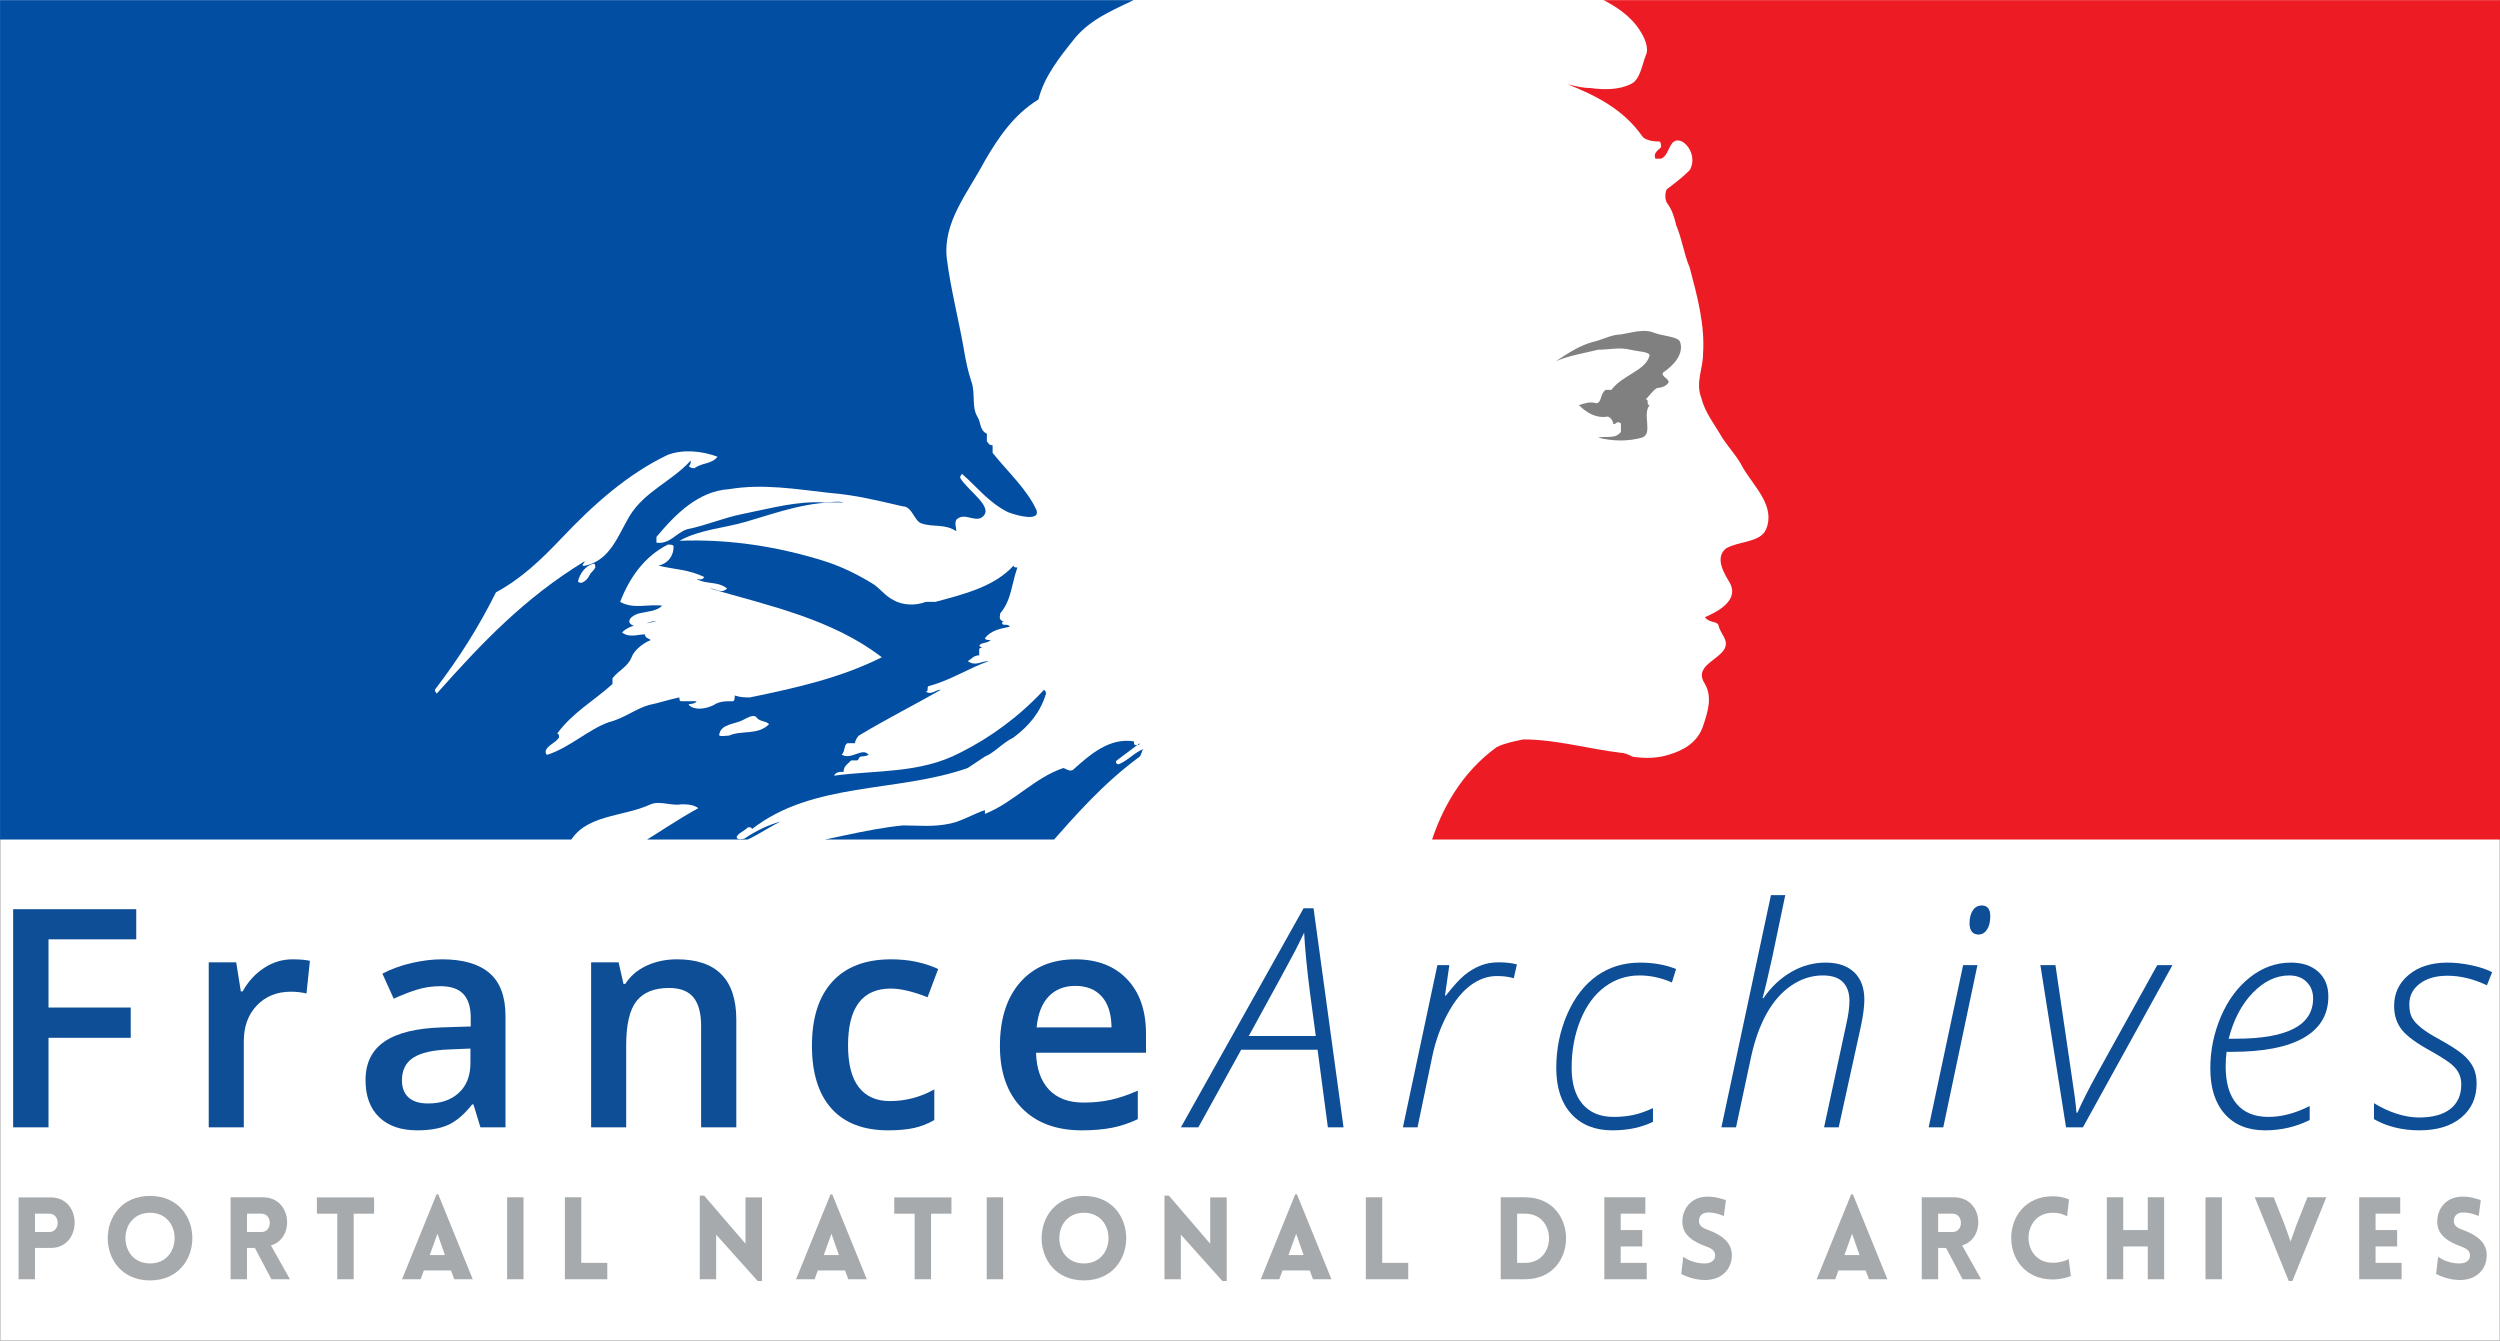 <?xml version="1.0" encoding="UTF-8" standalone="no"?>
<!-- Generator: Adobe Illustrator 15.0.0, SVG Export Plug-In . SVG Version: 6.00 Build 0)  -->

<svg
   xmlns:dc="http://purl.org/dc/elements/1.1/"
   xmlns:cc="http://creativecommons.org/ns#"
   xmlns:rdf="http://www.w3.org/1999/02/22-rdf-syntax-ns#"
   xmlns:svg="http://www.w3.org/2000/svg"
   xmlns="http://www.w3.org/2000/svg"
   xmlns:xlink="http://www.w3.org/1999/xlink"
   xmlns:sodipodi="http://sodipodi.sourceforge.net/DTD/sodipodi-0.dtd"
   xmlns:inkscape="http://www.inkscape.org/namespaces/inkscape"
   version="1.1"
   x="0px"
   y="0px"
   width="154.134"
   height="82.648"
   viewBox="0 0 144.5 77.482"
   enable-background="new 0 0 595.276 113.386"
   xml:space="preserve"
   id="svg2"
   inkscape:version="0.92.0 r15299"
   sodipodi:docname="FranceArchive_Small_Signature.svg"><rect x="0" y="0" width="144.5" height="77.482" fill="#333333" stroke="none"/><defs
     id="defs223" /><sodipodi:namedview
     pagecolor="#ffffff"
     bordercolor="#666666"
     borderopacity="1"
     objecttolerance="1"
     gridtolerance="10000"
     guidetolerance="2"
     inkscape:pageopacity="0"
     inkscape:pageshadow="2"
     inkscape:window-width="1920"
     inkscape:window-height="1148"
     id="namedview221"
     showgrid="false"
     fit-margin-top="0"
     fit-margin-left="0"
     fit-margin-right="0"
     fit-margin-bottom="0"
     inkscape:zoom="4.5288715"
     inkscape:cx="76.685822"
     inkscape:cy="40.417052"
     inkscape:window-x="0"
     inkscape:window-y="27"
     inkscape:window-maximized="1"
     inkscape:current-layer="svg2" /><rect
     style="opacity:1;fill:#ffffff;fill-opacity:1;fill-rule:nonzero;stroke:none;stroke-width:0.723;stroke-linecap:round;stroke-linejoin:miter;stroke-miterlimit:4;stroke-dasharray:none;stroke-dashoffset:0;stroke-opacity:0.8;paint-order:normal"
     id="rect1772"
     width="144.475"
     height="77.482"
     x="0.013"
     y="0" /><g
     id="Layer_5"
     display="none"
     style="display:none"
     transform="translate(-11.892,-17.303)"><rect
       x="13.772"
       y="14.733"
       display="inline"
       width="141.426"
       height="47.472"
       id="rect5"
       style="display:inline;fill:#ffffff" /></g><g
     id="Repères"
     transform="translate(-11.892,-17.303)" /><g
     id="g1833"
     transform="translate(-0.423,-0.268)"><g
       transform="translate(98.917,-111.858)"
       id="g13"><g
         id="g15"><g
           transform="matrix(1.022,0,0,1.022,-112.566,97.077)"
           id="g111"><defs
             id="defs113"><polygon
               id="SVGID_1_"
               points="13.772,14.733 155.198,14.733 155.198,62.205 13.772,62.205 " /></defs><clipPath
             id="SVGID_2_"><use
               xlink:href="#SVGID_1_"
               overflow="visible"
               id="use117"
               style="overflow:visible"
               x="0"
               y="0"
               width="595.276"
               height="113.386" /></clipPath><path
             clip-path="url(#SVGID_2_)"
             d="m 13.411,62.486 c 0.216,-11.776 0,-23.444 0.324,-35.22 0.108,-4.213 -0.107,-8.427 -0.107,-12.641 2.916,-0.54 5.833,-0.216 8.749,-0.108 18.688,0 37.267,-0.108 55.954,0 -1.296,0.648 -2.809,1.188 -3.781,2.377 -0.864,1.08 -1.729,2.161 -2.052,3.457 -1.404,0.864 -2.268,2.161 -3.025,3.457 -0.972,1.837 -2.376,3.458 -2.16,5.51 0.216,1.729 0.648,3.349 0.973,5.186 0.107,0.648 0.216,1.188 0.432,1.836 0.216,0.648 0,1.405 0.324,1.945 0.216,0.324 0.108,0.756 0.54,0.973 0,0.107 0,0.324 0,0.432 0.108,0.108 0.108,0.216 0.324,0.216 0,0.108 0,0.324 0,0.433 0.864,1.08 1.944,2.053 2.484,3.241 0.216,0.648 -1.08,0.324 -1.62,0.108 -1.08,-0.541 -1.729,-1.405 -2.593,-2.161 0,0 -0.108,0.108 -0.108,0.216 0.432,0.756 2.052,1.729 1.188,2.269 -0.432,0.216 -0.972,-0.324 -1.404,0.108 -0.108,0.216 0,0.432 0,0.648 -0.648,-0.433 -1.296,-0.216 -1.944,-0.433 -0.432,-0.107 -0.54,-0.972 -1.08,-0.972 -1.404,-0.324 -2.7,-0.648 -4.104,-0.756 -1.944,-0.216 -3.781,-0.54 -5.725,-0.216 -1.728,0.108 -3.024,1.404 -4.105,2.701 0,0.108 0,0.324 0,0.324 0.756,0.108 1.081,-0.541 1.729,-0.756 1.08,-0.216 2.053,-0.648 3.133,-0.864 1.62,-0.324 3.132,-0.756 4.645,-0.648 0.324,0 0.756,-0.107 1.08,0 -1.944,-0.107 -3.672,0.541 -5.509,1.081 v 0 c -1.282,0.377 -2.593,0.432 -3.78,1.08 2.808,-0.108 5.617,0.324 8.317,1.188 0.972,0.324 1.836,0.756 2.7,1.296 0.432,0.324 0.648,0.648 1.08,0.864 0.54,0.324 1.296,0.324 1.836,0.108 0.108,0 0.432,0 0.54,0 1.621,-0.432 3.349,-0.864 4.429,-2.053 0,0.108 0.108,0.108 0.216,0.108 -0.324,0.864 -0.324,1.836 -0.973,2.593 0,0.108 -0.107,0.324 0.108,0.432 0.108,0 0.108,0 0.216,0 -0.108,0 -0.216,0 -0.216,0.108 0,0.216 0.324,0 0.432,0.216 -0.541,0.108 -1.081,0.217 -1.405,0.648 0,0.108 0.217,0.108 0.324,0.108 -0.216,0.216 -0.54,0.108 -0.648,0.324 0,0 0.108,0.107 0.216,0.107 -0.108,0 -0.216,0 -0.216,0.108 0,0.108 0,0.216 0,0.324 -0.324,0 -0.432,0.216 -0.648,0.324 0.432,0.324 0.756,0 1.188,0 -1.188,0.432 -2.161,1.08 -3.349,1.404 -0.216,0 0,0.324 -0.216,0.324 0.324,0.216 0.54,-0.108 0.864,-0.108 -1.512,0.864 -3.024,1.621 -4.645,2.593 0,0 -0.216,0.216 -0.216,0.433 -0.108,0 -0.324,0 -0.432,0 -0.216,0.107 -0.108,0.432 -0.324,0.648 0.54,0.324 1.188,-0.433 1.512,0 0.108,0 -0.216,0.107 -0.432,0.107 -0.108,0 -0.108,0.217 -0.216,0.217 -0.108,0 -0.216,0 -0.324,0 -0.216,0.216 -0.432,0.324 -0.432,0.647 -0.216,0 -0.432,0 -0.54,0.217 2.377,-0.324 4.861,-0.108 7.129,-1.297 1.728,-0.864 3.349,-2.053 4.752,-3.565 0,0 0.108,0.108 0.108,0.216 -0.324,1.081 -0.972,1.836 -1.836,2.485 -0.648,0.324 -1.08,0.864 -1.621,1.08 -0.324,0.217 -0.647,0.433 -0.972,0.648 -3.997,1.404 -8.75,0.757 -12.206,3.457 0,-0.107 -0.108,-0.107 -0.216,-0.107 -0.216,0.216 -0.541,0.324 -0.648,0.54 0,0.216 0.324,0.108 0.432,0.108 0.648,-0.433 1.296,-0.757 2.052,-0.973 -0.864,0.432 -1.729,1.08 -2.592,1.296 -1.836,0.324 -3.565,0.217 -5.401,0 1.08,-0.647 2.16,-1.404 3.349,-2.053 -0.324,-0.216 -0.648,-0.216 -0.973,-0.216 -0.54,0.108 -1.188,-0.216 -1.728,0 -1.621,0.757 -3.781,0.54 -4.645,2.269"
             id="path119"
             inkscape:connector-curvature="0"
             style="fill:#014ea2" /><path
             clip-path="url(#SVGID_2_)"
             d="m 49.921,49.414 c -0.332,0.083 -0.648,0.324 -0.54,0.54 0.324,0.433 0.972,-0.108 1.512,-0.108 -0.647,0.216 -1.404,0.108 -1.944,0.648 0.433,0.324 0.864,0.108 1.297,0.108 0,0.216 0.216,0.216 0.324,0.324 -0.54,0.216 -0.972,0.648 -1.08,0.972 -0.216,0.541 -0.756,0.757 -1.081,1.188 0,0.108 0,0.217 0,0.324 -1.08,0.973 -2.268,1.621 -3.132,2.81 0.108,0 0.108,0.107 0.108,0.216 -0.216,0.324 -0.648,0.432 -0.756,0.756 0,0.108 0,0.217 0.108,0.217 1.296,-0.433 2.268,-1.405 3.457,-1.837 0.864,-0.216 1.513,-0.756 2.269,-0.973 0.54,-0.107 1.188,-0.324 1.729,-0.432 0,0.107 0,0.216 0.107,0.216 0.324,0 0.54,0 0.864,0 -0.108,0.216 -0.54,0.108 -0.432,0.216 0.324,0.324 0.972,0.216 1.404,0 0.324,-0.216 0.647,-0.216 1.08,-0.216 0.108,0 0.108,-0.216 0.108,-0.324 0.324,0.108 0.54,0.108 0.864,0.108 2.593,-0.541 5.077,-1.081 7.454,-2.27 -2.809,-2.16 -6.374,-2.917 -9.722,-3.889 0.324,0 0.648,0.324 0.972,0 -0.54,-0.433 -1.188,-0.216 -1.729,-0.54 0.108,0 0.324,0.107 0.433,-0.108 -0.864,-0.432 -1.729,-0.432 -2.593,-0.648 0.54,-0.108 0.864,-0.54 0.864,-1.08 0,-0.108 -0.216,-0.108 -0.324,-0.108 -1.296,0.648 -2.16,1.837 -2.7,3.241 0.756,0.433 1.62,0.108 2.376,0.216 -0.325,0.324 -0.865,0.324 -1.297,0.433 z"
             id="path121"
             inkscape:connector-curvature="0"
             style="fill:#ffffff" /><path
             clip-path="url(#SVGID_2_)"
             d="m 45.492,45.2 c -1.103,1.168 -2.269,2.27 -3.673,3.025 -0.972,1.944 -2.052,3.673 -3.457,5.51 0,0.108 0.108,0.216 0.108,0.216 2.593,-2.917 4.969,-5.402 8.317,-7.455 0.216,-0.108 -0.324,0.324 0.108,0.216 1.404,-0.324 1.836,-1.729 2.484,-2.809 0.864,-1.405 2.376,-1.945 3.456,-3.133 0,0.108 0,0.216 -0.107,0.324 0.107,0.108 0.216,0.108 0.324,0.108 0.432,-0.324 0.972,-0.216 1.296,-0.648 -0.864,-0.324 -1.944,-0.432 -2.809,-0.108 -2.267,1.081 -4.211,2.809 -6.047,4.754 z"
             id="path123"
             inkscape:connector-curvature="0"
             style="fill:#ffffff" /><path
             clip-path="url(#SVGID_2_)"
             d="m 47.112,47.252 c 0.097,-0.193 0.216,-0.216 0.324,-0.432 0,-0.108 0,-0.216 -0.108,-0.216 -0.432,0.108 -0.756,0.541 -0.864,0.972 0,0.108 0.108,0.108 0.216,0.108 0.216,-0.107 0.324,-0.215 0.432,-0.432 z"
             id="path125"
             inkscape:connector-curvature="0"
             style="fill:#ffffff" /><path
             clip-path="url(#SVGID_2_)"
             d="m 55.754,55.463 c -0.432,0.216 -1.188,0.216 -1.296,0.757 -0.108,0.216 0.324,0.107 0.54,0.107 0.756,-0.324 1.621,0 2.268,-0.648 -0.216,-0.216 -0.54,-0.108 -0.756,-0.432 -0.216,-0.107 -0.54,0.108 -0.756,0.216 z"
             id="path127"
             inkscape:connector-curvature="0"
             style="fill:#ffffff" /><path
             clip-path="url(#SVGID_2_)"
             d="m 67.528,61.298 c 0.667,-0.148 1.296,-0.541 1.944,-0.757 0,0.108 0,0.108 0,0.216 1.621,-0.647 2.809,-2.053 4.429,-2.593 0.108,0 0.324,0.216 0.54,0.108 0.972,-0.864 2.052,-1.837 3.457,-1.621 0,0.108 0,0.216 0.108,0.216 0.108,0 0.216,0 0.216,-0.107 -0.432,0.324 -0.864,0.648 -1.296,0.973 -0.108,0.107 0,0.216 0.108,0.216 0.54,-0.216 0.864,-0.648 1.404,-0.864 -0.108,0.107 -0.108,0.324 -0.216,0.432 -2.053,1.513 -3.564,3.241 -5.185,5.078 -1.08,0 -2.268,0 -3.348,0 0,-0.108 0,-0.216 -0.108,-0.216 -3.78,0.324 -7.453,0.216 -11.234,0.216 2.161,-0.324 4.321,-0.973 6.481,-1.188 0.863,-10e-4 1.728,0.107 2.7,-0.109 z"
             id="path129"
             inkscape:connector-curvature="0"
             style="fill:#014ea2" /><path
             clip-path="url(#SVGID_2_)"
             d="m 110.087,55.788 c 0.261,-0.78 0.54,-1.62 0.108,-2.377 -0.648,-0.972 0.648,-1.296 1.08,-1.944 0.324,-0.54 -0.217,-0.864 -0.324,-1.404 -0.107,-0.216 -0.541,-0.108 -0.756,-0.433 0.756,-0.324 1.943,-0.972 1.404,-1.944 -0.324,-0.54 -0.865,-1.404 -0.217,-1.945 0.756,-0.432 1.944,-0.324 2.269,-1.081 0.54,-1.296 -0.647,-2.377 -1.296,-3.457 -0.324,-0.648 -0.756,-1.08 -1.188,-1.729 -0.433,-0.756 -0.972,-1.405 -1.188,-2.269 -0.324,-0.865 0.108,-1.621 0.108,-2.485 0.108,-1.62 -0.324,-3.241 -0.756,-4.861 -0.324,-0.757 -0.433,-1.621 -0.757,-2.377 -0.107,-0.433 -0.216,-0.864 -0.539,-1.297 -0.108,-0.216 -0.108,-0.54 0,-0.756 0.432,-0.324 0.863,-0.648 1.296,-1.081 0.323,-0.541 0.108,-1.296 -0.433,-1.621 -0.756,-0.324 -0.648,0.756 -1.188,0.973 -0.108,0 -0.217,0 -0.324,0 -0.108,-0.324 0.107,-0.433 0.324,-0.648 0,-0.108 0,-0.324 -0.108,-0.324 -0.433,0 -0.864,-0.108 -0.972,-0.324 -1.08,-1.513 -2.594,-2.269 -4.213,-2.917 0.432,0.108 0.863,0.216 1.296,0.216 0.757,0.108 1.62,0.108 2.269,-0.216 0.54,-0.216 0.648,-1.08 0.863,-1.621 0.217,-0.432 -0.107,-1.081 -0.323,-1.404 -0.54,-0.865 -1.404,-1.405 -2.269,-1.837 17.066,0 34.134,0 51.201,0 0.107,15.99 -0.108,31.979 -0.217,47.969 -20.199,0.324 -40.398,0 -60.598,0 0.647,-2.161 1.836,-4.214 3.78,-5.618 0.433,-0.216 0.972,-0.324 1.513,-0.433 1.836,0 3.672,0.541 5.508,0.757 0.217,0 0.434,0.108 0.648,0.216 0.648,0.108 1.404,0.108 2.053,-0.107 0.757,-0.217 1.622,-0.649 1.946,-1.621 z"
             id="path131"
             inkscape:connector-curvature="0"
             style="fill:#ed1c24" /><path
             clip-path="url(#SVGID_2_)"
             d="m 105.982,34.504 c -0.638,-0.159 -1.188,0 -1.836,0 -0.865,0.216 -1.621,0.324 -2.377,0.648 0.648,-0.432 1.296,-0.864 2.053,-1.081 0.539,-0.107 1.08,-0.432 1.619,-0.432 0.648,-0.108 1.297,-0.324 1.837,-0.108 0.54,0.216 1.404,0.216 1.513,0.54 0.216,0.648 -0.324,1.297 -0.973,1.729 -0.107,0.217 0.324,0.324 0.324,0.541 -0.107,0.216 -0.432,0.324 -0.648,0.324 -0.216,0.108 -0.432,0.432 -0.648,0.648 0.217,0 0,0.324 0.217,0.324 -0.432,0.54 0.216,1.621 -0.432,1.837 -0.756,0.216 -1.621,0.216 -2.484,0 0.432,-0.108 0.972,0.108 1.295,-0.324 0,-0.108 0,-0.324 0,-0.432 0,-0.108 -0.107,-0.108 -0.215,-0.108 -0.108,0.108 -0.217,0.108 -0.217,0.108 0,-0.216 -0.216,-0.432 -0.324,-0.432 -0.648,0.108 -1.188,-0.216 -1.62,-0.648 0.324,-0.108 0.648,-0.216 0.972,-0.108 0.324,0 0.217,-0.541 0.541,-0.756 0.107,0 0.216,0 0.324,0 0.648,-0.864 1.943,-1.08 2.16,-1.944 -0.001,-0.218 -0.649,-0.218 -1.081,-0.326 z"
             id="path133"
             inkscape:connector-curvature="0"
             style="fill:#808080" /></g></g></g><g
       transform="matrix(0.368,0,0,0.368,-69.17,42.545)"
       id="Baseline"><g
         id="g136"><path
           style="fill:#a7aaac"
           inkscape:connector-curvature="0"
           id="path138"
           d="M 192.029,86.043 V 73.188 h 5.06 c 5.005,0 4.987,7.94 0,7.94 h -2.485 v 4.915 z m 4.844,-7.418 c 1.729,0 1.729,-2.881 0,-2.881 h -2.269 v 2.881 z" /><path
           style="fill:#a7aaac"
           inkscape:connector-curvature="0"
           id="path140"
           d="m 212.677,72.954 c 8.859,0 8.859,13.271 0,13.271 -8.859,0 -8.859,-13.271 0,-13.271 z m 0,2.647 c -5.149,0 -5.149,7.958 0,7.958 5.149,0 5.15,-7.958 0,-7.958 z" /><path
           style="fill:#a7aaac"
           inkscape:connector-curvature="0"
           id="path142"
           d="m 231.739,86.043 -2.593,-4.915 h -1.243 v 4.915 h -2.575 V 73.17 h 5.078 c 4.591,0 5.042,6.464 1.26,7.562 l 2.989,5.311 z m -3.835,-7.418 h 2.269 c 1.747,0 1.747,-2.881 0,-2.881 h -2.269 z" /><path
           style="fill:#a7aaac"
           inkscape:connector-curvature="0"
           id="path144"
           d="M 242.087,86.043 V 75.745 h -3.205 v -2.557 h 8.985 v 2.557 h -3.205 v 10.299 h -2.575 z" /><path
           style="fill:#a7aaac"
           inkscape:connector-curvature="0"
           id="path146"
           d="m 257.676,72.702 h 0.271 l 5.419,13.342 h -2.899 l -0.522,-1.386 h -4.268 l -0.504,1.386 h -2.917 z m 1.314,9.543 -1.17,-3.349 -1.206,3.349 z" /><path
           style="fill:#a7aaac"
           inkscape:connector-curvature="0"
           id="path148"
           d="M 268.763,86.043 V 73.17 h 2.575 v 12.873 z" /><path
           style="fill:#a7aaac"
           inkscape:connector-curvature="0"
           id="path150"
           d="m 280.409,73.17 v 10.299 h 4.087 v 2.574 h -6.662 V 73.17 Z" /><path
           style="fill:#a7aaac"
           inkscape:connector-curvature="0"
           id="path152"
           d="M 301.595,86.043 H 299.02 V 72.9 h 0.685 l 6.5,7.562 v -7.274 h 2.592 v 13.126 h -0.684 l -6.518,-7.274 z" /><path
           style="fill:#a7aaac"
           inkscape:connector-curvature="0"
           id="path154"
           d="m 319.559,72.702 h 0.271 l 5.42,13.342 h -2.899 l -0.522,-1.386 h -4.268 l -0.504,1.386 h -2.916 z m 1.315,9.543 -1.171,-3.349 -1.205,3.349 z" /><path
           style="fill:#a7aaac"
           inkscape:connector-curvature="0"
           id="path156"
           d="M 332.771,86.043 V 75.745 h -3.205 v -2.557 h 8.984 v 2.557 h -3.205 v 10.299 h -2.574 z" /><path
           style="fill:#a7aaac"
           inkscape:connector-curvature="0"
           id="path158"
           d="M 344.092,86.043 V 73.17 h 2.575 v 12.873 z" /><path
           style="fill:#a7aaac"
           inkscape:connector-curvature="0"
           id="path160"
           d="m 359.358,72.954 c 8.858,0 8.858,13.271 0,13.271 -8.858,0 -8.858,-13.271 0,-13.271 z m 0,2.647 c -5.149,0 -5.149,7.958 0,7.958 5.149,0 5.149,-7.958 0,-7.958 z" /><path
           style="fill:#a7aaac"
           inkscape:connector-curvature="0"
           id="path162"
           d="m 374.583,86.043 h -2.574 V 72.9 h 0.684 l 6.5,7.562 v -7.274 h 2.594 v 13.126 h -0.685 l -6.519,-7.274 z" /><path
           style="fill:#a7aaac"
           inkscape:connector-curvature="0"
           id="path164"
           d="m 392.548,72.702 h 0.27 l 5.42,13.342 h -2.898 l -0.521,-1.386 h -4.268 l -0.504,1.386 h -2.918 z m 1.315,9.543 -1.17,-3.349 -1.207,3.349 z" /><path
           style="fill:#a7aaac"
           inkscape:connector-curvature="0"
           id="path166"
           d="m 406.21,73.17 v 10.299 h 4.087 v 2.574 h -6.662 V 73.17 Z" /><path
           style="fill:#a7aaac"
           inkscape:connector-curvature="0"
           id="path168"
           d="m 428.656,86.043 h -3.834 V 73.17 h 3.834 c 8.571,0 8.571,12.873 0,12.873 z m -1.26,-10.298 v 7.725 h 1.26 c 5.006,0 5.006,-7.725 0,-7.725 z" /><path
           style="fill:#a7aaac"
           inkscape:connector-curvature="0"
           id="path170"
           d="M 441.093,86.043 V 73.17 h 6.445 v 2.574 h -3.871 v 2.575 h 3.385 v 2.575 h -3.385 v 2.574 h 4.088 v 2.574 h -6.662 z" /><path
           style="fill:#a7aaac"
           inkscape:connector-curvature="0"
           id="path172"
           d="m 453.495,82.515 c 1.477,1.044 3.079,1.08 3.673,1.026 0.756,-0.055 1.404,-0.595 1.332,-1.297 -0.053,-0.738 -0.611,-1.062 -1.332,-1.314 -2.017,-0.738 -3.816,-1.764 -3.816,-3.925 0,-2.161 1.494,-3.817 3.637,-3.925 0.666,-0.037 1.549,-0.037 3.205,0.539 l -0.324,2.485 c -1.422,-0.576 -2.232,-0.558 -2.629,-0.54 -0.918,0.054 -1.332,0.721 -1.278,1.44 0.071,0.72 0.702,1.044 1.44,1.296 1.998,0.738 3.727,1.891 3.727,3.943 0,2.143 -1.477,3.781 -3.889,3.907 -0.721,0.054 -2.322,-0.036 -4.069,-0.937 z" /><path
           style="fill:#a7aaac"
           inkscape:connector-curvature="0"
           id="path174"
           d="m 479.867,72.702 h 0.27 l 5.42,13.342 h -2.9 l -0.521,-1.386 h -4.268 l -0.504,1.386 h -2.916 z m 1.314,9.543 -1.172,-3.349 -1.205,3.349 z" /><path
           style="fill:#a7aaac"
           inkscape:connector-curvature="0"
           id="path176"
           d="m 497.363,86.043 -2.594,-4.915 h -1.242 v 4.915 h -2.574 V 73.17 h 5.076 c 4.592,0 5.043,6.464 1.262,7.562 l 2.988,5.311 z m -3.836,-7.418 h 2.27 c 1.746,0 1.746,-2.881 0,-2.881 h -2.27 z" /><path
           style="fill:#a7aaac"
           inkscape:connector-curvature="0"
           id="path178"
           d="m 511.546,75.601 c -5.096,0 -5.096,7.851 0,7.851 1.115,0 1.998,-0.324 2.484,-0.576 l 0.342,2.664 c -0.793,0.324 -1.926,0.541 -2.826,0.541 -8.732,0 -8.715,-13.072 0,-13.072 0.9,0 1.764,0.162 2.537,0.504 l -0.305,2.646 c -0.486,-0.252 -1.116,-0.558 -2.232,-0.558 z" /><path
           style="fill:#a7aaac"
           inkscape:connector-curvature="0"
           id="path180"
           d="m 526.451,86.043 v -5.148 h -3.854 v 5.148 h -2.574 V 73.17 h 2.574 v 5.149 h 3.854 V 73.17 h 2.574 v 12.873 z" /><path
           style="fill:#a7aaac"
           inkscape:connector-curvature="0"
           id="path182"
           d="M 535.519,86.043 V 73.17 h 2.576 v 12.873 z" /><path
           style="fill:#a7aaac"
           inkscape:connector-curvature="0"
           id="path184"
           d="m 548.589,86.314 -5.33,-13.144 h 2.971 l 1.711,4.285 0.936,2.664 0.918,-2.574 1.729,-4.375 h 2.973 l -5.33,13.144 z" /><path
           style="fill:#a7aaac"
           inkscape:connector-curvature="0"
           id="path186"
           d="M 559.658,86.043 V 73.17 h 6.445 v 2.574 h -3.871 v 2.575 h 3.385 v 2.575 h -3.385 v 2.574 h 4.088 v 2.574 h -6.662 z" /><path
           style="fill:#a7aaac"
           inkscape:connector-curvature="0"
           id="path188"
           d="m 572.058,82.515 c 1.477,1.044 3.08,1.08 3.674,1.026 0.756,-0.055 1.404,-0.595 1.332,-1.297 -0.053,-0.738 -0.611,-1.062 -1.332,-1.314 -2.016,-0.738 -3.816,-1.764 -3.816,-3.925 0,-2.161 1.494,-3.817 3.637,-3.925 0.666,-0.037 1.549,-0.037 3.205,0.539 l -0.324,2.485 c -1.422,-0.576 -2.232,-0.558 -2.629,-0.54 -0.918,0.054 -1.332,0.721 -1.279,1.44 0.072,0.72 0.703,1.044 1.441,1.296 1.998,0.738 3.727,1.891 3.727,3.943 0,2.143 -1.477,3.781 -3.889,3.907 -0.721,0.054 -2.322,-0.036 -4.068,-0.937 z" /></g></g><g
       transform="matrix(0.368,0,0,0.368,-68.892,42.545)"
       id="Signature"><g
         id="g191"><path
           style="fill:#0d4e97"
           inkscape:connector-curvature="0"
           id="path193"
           d="m 195.976,62.184 h -5.555 V 27.918 h 19.336 v 4.734 h -13.781 v 10.711 h 12.914 v 4.758 h -12.914 z" /><path
           style="fill:#0d4e97"
           inkscape:connector-curvature="0"
           id="path195"
           d="m 234.291,35.793 c 1.109,0 2.023,0.078 2.742,0.234 l -0.539,5.133 c -0.781,-0.188 -1.594,-0.281 -2.438,-0.281 -2.203,0 -3.988,0.719 -5.355,2.156 -1.367,1.437 -2.051,3.305 -2.051,5.602 v 13.547 h -5.508 V 36.262 h 4.312 l 0.727,4.57 h 0.281 c 0.859,-1.547 1.98,-2.773 3.363,-3.68 1.383,-0.907 2.872,-1.359 4.466,-1.359 z" /><path
           style="fill:#0d4e97"
           inkscape:connector-curvature="0"
           id="path197"
           d="m 263.816,62.184 -1.102,-3.609 h -0.188 c -1.25,1.578 -2.508,2.652 -3.773,3.223 -1.265,0.571 -2.891,0.855 -4.875,0.855 -2.547,0 -4.535,-0.688 -5.965,-2.062 -1.43,-1.374 -2.145,-3.32 -2.145,-5.836 0,-2.672 0.992,-4.688 2.977,-6.047 1.985,-1.359 5.008,-2.102 9.07,-2.227 l 4.477,-0.141 v -1.383 c 0,-1.656 -0.387,-2.895 -1.16,-3.715 -0.773,-0.82 -1.973,-1.23 -3.598,-1.23 -1.328,0 -2.602,0.195 -3.82,0.586 -1.218,0.391 -2.391,0.852 -3.516,1.383 l -1.781,-3.938 c 1.406,-0.734 2.945,-1.293 4.617,-1.676 1.672,-0.383 3.25,-0.574 4.734,-0.574 3.297,0 5.785,0.719 7.465,2.156 1.68,1.438 2.52,3.695 2.52,6.773 v 17.461 h -3.937 z m -8.203,-3.75 c 2,0 3.605,-0.559 4.816,-1.676 1.211,-1.118 1.816,-2.684 1.816,-4.7 v -2.25 l -3.328,0.141 c -2.594,0.094 -4.48,0.527 -5.66,1.301 -1.18,0.774 -1.77,1.957 -1.77,3.551 0,1.157 0.344,2.051 1.031,2.684 0.687,0.633 1.72,0.949 3.095,0.949 z" /><path
           style="fill:#0d4e97"
           inkscape:connector-curvature="0"
           id="path199"
           d="m 304.006,62.184 h -5.531 V 46.246 c 0,-2 -0.402,-3.492 -1.207,-4.477 -0.805,-0.985 -2.082,-1.477 -3.832,-1.477 -2.328,0 -4.031,0.688 -5.109,2.062 -1.078,1.374 -1.617,3.68 -1.617,6.914 v 12.915 h -5.508 V 36.262 h 4.312 l 0.773,3.398 h 0.281 c 0.781,-1.234 1.891,-2.188 3.328,-2.859 1.437,-0.671 3.031,-1.008 4.781,-1.008 6.219,0 9.328,3.164 9.328,9.492 v 16.899 z" /><path
           style="fill:#0d4e97"
           inkscape:connector-curvature="0"
           id="path201"
           d="m 327.883,62.653 c -3.922,0 -6.902,-1.145 -8.941,-3.434 -2.039,-2.289 -3.059,-5.575 -3.059,-9.856 0,-4.359 1.066,-7.711 3.199,-10.055 2.133,-2.344 5.215,-3.516 9.246,-3.516 2.734,0 5.195,0.508 7.383,1.523 l -1.664,4.43 c -2.328,-0.906 -4.25,-1.359 -5.766,-1.359 -4.484,0 -6.727,2.977 -6.727,8.93 0,2.906 0.559,5.09 1.676,6.551 1.117,1.461 2.754,2.191 4.91,2.191 2.453,0 4.773,-0.609 6.961,-1.828 v 4.805 c -0.984,0.578 -2.035,0.992 -3.152,1.242 -1.117,0.25 -2.472,0.376 -4.066,0.376 z" /><path
           style="fill:#0d4e97"
           inkscape:connector-curvature="0"
           id="path203"
           d="m 358.276,62.653 c -4.031,0 -7.184,-1.176 -9.457,-3.527 -2.273,-2.351 -3.41,-5.59 -3.41,-9.715 0,-4.234 1.055,-7.562 3.164,-9.984 2.109,-2.422 5.008,-3.633 8.695,-3.633 3.422,0 6.125,1.039 8.109,3.117 1.984,2.078 2.977,4.938 2.977,8.578 v 2.977 h -17.273 c 0.078,2.516 0.758,4.449 2.039,5.801 1.281,1.352 3.086,2.027 5.414,2.027 1.531,0 2.957,-0.145 4.277,-0.434 1.32,-0.289 2.738,-0.77 4.254,-1.441 v 4.477 c -1.344,0.641 -2.703,1.094 -4.078,1.359 -1.375,0.265 -2.945,0.398 -4.711,0.398 z m -1.008,-22.688 c -1.75,0 -3.152,0.555 -4.207,1.664 -1.055,1.109 -1.684,2.727 -1.887,4.852 h 11.766 c -0.031,-2.141 -0.547,-3.762 -1.547,-4.863 -1,-1.101 -2.375,-1.653 -4.125,-1.653 z" /><path
           style="fill:#0d4e97"
           inkscape:connector-curvature="0"
           id="path205"
           d="m 395.301,49.996 h -12 l -6.727,12.188 h -2.742 l 19.266,-34.407 h 1.57 l 4.711,34.407 h -2.461 z m -0.281,-2.156 -0.914,-6.82 c -0.484,-3.781 -0.789,-6.922 -0.914,-9.422 -0.469,0.984 -0.973,2 -1.512,3.047 -0.539,1.047 -2.934,5.445 -7.184,13.195 z" /><path
           style="fill:#0d4e97"
           inkscape:connector-curvature="0"
           id="path207"
           d="m 423.726,36.262 c 1.078,0 2.039,0.109 2.883,0.328 l -0.492,2.18 c -0.734,-0.234 -1.617,-0.352 -2.648,-0.352 -1.469,0 -2.867,0.5 -4.195,1.5 -1.328,1 -2.523,2.5 -3.586,4.5 -1.063,2 -1.844,4.164 -2.344,6.492 L 411,62.184 h -2.297 l 5.414,-25.477 h 1.875 l -0.68,4.781 h 0.141 c 1.141,-1.469 2.102,-2.527 2.883,-3.176 0.781,-0.649 1.613,-1.152 2.496,-1.512 0.883,-0.36 1.847,-0.538 2.894,-0.538 z" /><path
           style="fill:#0d4e97"
           inkscape:connector-curvature="0"
           id="path209"
           d="m 441.58,62.653 c -2.719,0 -4.863,-0.863 -6.434,-2.59 -1.571,-1.727 -2.355,-4.121 -2.355,-7.184 0,-3.016 0.574,-5.84 1.723,-8.473 1.149,-2.633 2.699,-4.641 4.652,-6.023 1.953,-1.382 4.219,-2.074 6.797,-2.074 2.094,0 3.977,0.336 5.648,1.008 l -0.656,2.109 c -1.672,-0.734 -3.375,-1.102 -5.109,-1.102 -2.016,0 -3.832,0.602 -5.449,1.805 -1.617,1.203 -2.887,2.938 -3.809,5.203 -0.922,2.265 -1.383,4.766 -1.383,7.5 0,2.469 0.574,4.372 1.723,5.708 1.149,1.336 2.777,2.004 4.887,2.004 1.109,0 2.137,-0.102 3.082,-0.305 0.945,-0.203 1.973,-0.562 3.082,-1.078 v 2.156 c -1.813,0.891 -3.946,1.336 -6.399,1.336 z" /><path
           style="fill:#0d4e97"
           inkscape:connector-curvature="0"
           id="path211"
           d="m 474.855,62.184 3.492,-16.219 c 0.328,-1.438 0.492,-2.656 0.492,-3.656 0,-1.25 -0.34,-2.227 -1.02,-2.93 -0.68,-0.703 -1.73,-1.055 -3.152,-1.055 -1.75,0 -3.395,0.523 -4.934,1.57 -1.539,1.047 -2.836,2.516 -3.891,4.406 -1.055,1.89 -1.863,4.125 -2.426,6.703 l -2.391,11.18 h -2.297 l 7.781,-36.469 h 2.25 l -2.016,9.633 c -0.688,3.125 -1.203,5.305 -1.547,6.539 h 0.141 c 1.219,-1.766 2.676,-3.137 4.371,-4.113 1.695,-0.976 3.488,-1.465 5.379,-1.465 1.938,0 3.438,0.508 4.5,1.523 1.062,1.015 1.594,2.445 1.594,4.289 0,1.094 -0.188,2.516 -0.562,4.266 l -3.469,15.797 h -2.295 z" /><path
           style="fill:#0d4e97"
           inkscape:connector-curvature="0"
           id="path213"
           d="m 493.576,62.184 h -2.297 l 5.414,-25.477 h 2.25 z m 4.125,-32.016 c 0,-0.859 0.172,-1.547 0.516,-2.062 0.344,-0.515 0.812,-0.773 1.406,-0.773 0.891,0 1.336,0.562 1.336,1.688 0,0.891 -0.172,1.594 -0.516,2.109 -0.344,0.515 -0.789,0.773 -1.336,0.773 -0.453,0 -0.801,-0.152 -1.043,-0.457 -0.242,-0.305 -0.363,-0.731 -0.363,-1.278 z" /><path
           style="fill:#0d4e97"
           inkscape:connector-curvature="0"
           id="path215"
           d="m 512.86,62.184 -4.031,-25.477 h 2.367 l 2.531,17.227 c 0.406,2.579 0.664,4.563 0.773,5.954 h 0.141 c 0.797,-1.797 1.805,-3.797 3.023,-6 l 9.516,-17.18 h 2.391 l -14.062,25.477 h -2.649 z" /><path
           style="fill:#0d4e97"
           inkscape:connector-curvature="0"
           id="path217"
           d="m 544.12,62.653 c -2.703,0 -4.812,-0.855 -6.328,-2.566 -1.516,-1.711 -2.273,-4.098 -2.273,-7.161 0,-2.828 0.555,-5.539 1.664,-8.133 1.109,-2.594 2.637,-4.656 4.582,-6.188 1.945,-1.532 4.09,-2.297 6.434,-2.297 1.781,0 3.203,0.477 4.266,1.43 1.063,0.953 1.594,2.25 1.594,3.891 0,2.828 -1.277,4.984 -3.832,6.469 -2.555,1.485 -6.348,2.227 -11.379,2.227 h -0.773 c -0.094,0.688 -0.141,1.453 -0.141,2.297 0,2.578 0.578,4.543 1.734,5.895 1.156,1.352 2.82,2.027 4.992,2.027 2.062,0 4.219,-0.57 6.469,-1.711 v 2.203 c -2.189,1.078 -4.525,1.617 -7.009,1.617 z m 3.797,-24.329 c -2.047,0 -3.949,0.902 -5.707,2.707 -1.758,1.805 -3.027,4.215 -3.809,7.23 h 1.148 c 8.078,0 12.117,-2.109 12.117,-6.328 0,-1.047 -0.34,-1.91 -1.02,-2.59 -0.68,-0.68 -1.589,-1.019 -2.729,-1.019 z" /><path
           style="fill:#0d4e97"
           inkscape:connector-curvature="0"
           id="path219"
           d="m 577.348,55.27 c 0,2.25 -0.805,4.043 -2.414,5.379 -1.609,1.336 -3.797,2.004 -6.562,2.004 -2.703,0 -5.086,-0.586 -7.148,-1.758 v -2.508 c 1.156,0.719 2.352,1.273 3.586,1.664 1.234,0.391 2.391,0.586 3.469,0.586 2.156,0 3.805,-0.449 4.945,-1.348 1.14,-0.899 1.711,-2.176 1.711,-3.833 0,-0.656 -0.121,-1.234 -0.363,-1.734 -0.242,-0.5 -0.633,-0.98 -1.172,-1.441 -0.539,-0.461 -1.574,-1.129 -3.105,-2.004 -2.312,-1.25 -3.875,-2.387 -4.688,-3.41 -0.813,-1.023 -1.219,-2.27 -1.219,-3.738 0,-2 0.77,-3.637 2.309,-4.91 1.539,-1.273 3.566,-1.91 6.082,-1.91 1.172,0 2.41,0.137 3.715,0.41 1.305,0.273 2.402,0.637 3.293,1.09 l -0.82,2.062 c -2.125,-1 -4.188,-1.5 -6.188,-1.5 -1.812,0 -3.266,0.414 -4.359,1.242 -1.093,0.828 -1.641,1.906 -1.641,3.234 0,0.859 0.133,1.547 0.398,2.062 0.265,0.515 0.738,1.051 1.418,1.605 0.68,0.554 1.613,1.152 2.801,1.793 1.781,0.984 3.043,1.793 3.785,2.426 0.742,0.633 1.289,1.309 1.641,2.027 0.352,0.718 0.526,1.556 0.526,2.51 z" /></g></g></g></svg>